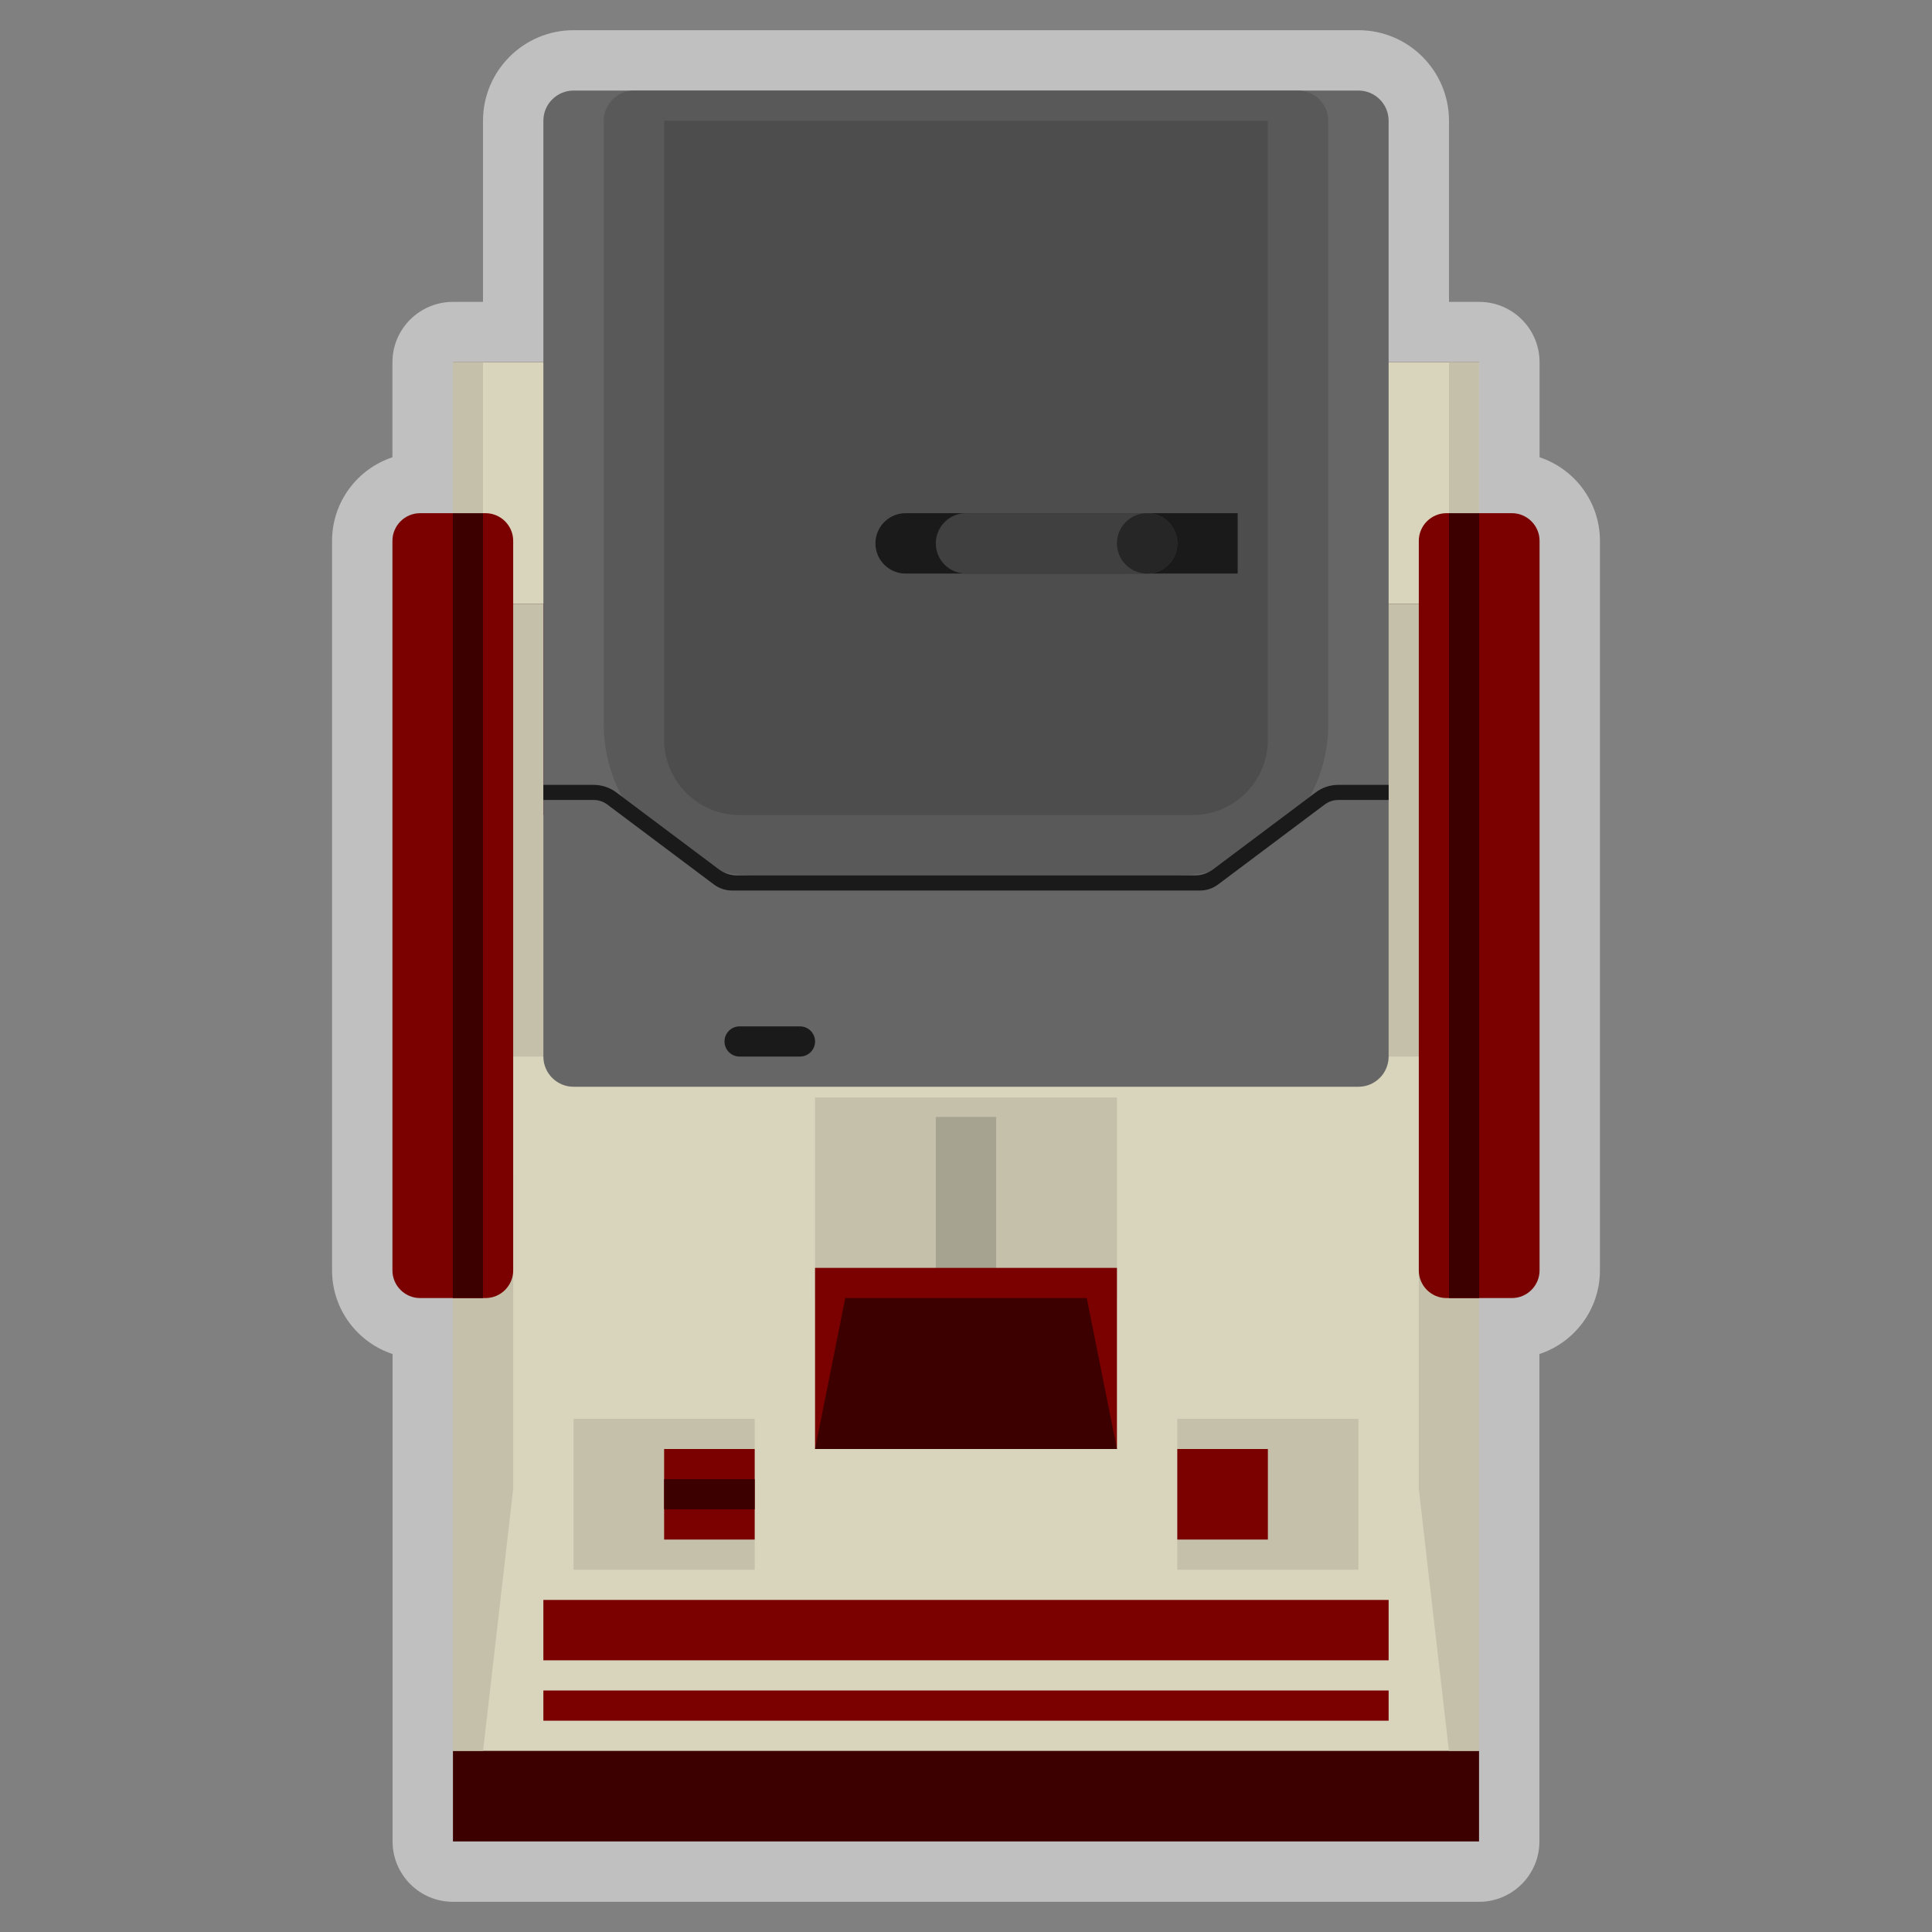 <?xml version="1.0" encoding="iso-8859-1"?>
<!-- Generator: Adobe Illustrator 27.8.1, SVG Export Plug-In . SVG Version: 6.00 Build 0)  -->
<svg version="1.1" id="Layer_1" xmlns="http://www.w3.org/2000/svg" xmlns:xlink="http://www.w3.org/1999/xlink" x="0px" y="0px"
	 viewBox="0 0 256 256" style="enable-background:new 0 0 256 256;" xml:space="preserve">
<rect x="0" y="0" width="256" height="256" fill="#808080" stroke="none"/>
<path style="opacity:0.5;fill:#FFFFFF;" d="M204,60.589V48c0-4.418-3.582-8-8-8h-4V16c0-6.617-5.383-12-12-12h-8H84h-8
	c-6.617,0-12,5.383-12,12v24h-3.98C55.602,40,52,43.582,52,48v12.589c-4.642,1.54-8,5.922-8,11.074v96.674
	c0,5.159,3.367,9.547,8.02,11.081V232v12c0,4.418,3.582,8,8,8h135.96c4.418,0,8-3.582,8-8v-12v-52.583
	c4.652-1.534,8.02-5.921,8.02-11.081V71.663C212,66.511,208.642,62.129,204,60.589z"/>
<rect x="60.02" y="48" style="fill:#3D0000;" width="135.96" height="196"/>
<rect x="60.02" y="97.842" style="fill:#D9D4BC;" width="135.96" height="134.158"/>
<rect x="60" y="80" style="fill:#C4C0AA;" width="136" height="60"/>
<rect x="88" y="48" style="fill:#BFBFBF;" width="80" height="32"/>
<path style="fill:#C4C0AA;" d="M60.02,232h3.99L68,197.284v-41.659h-7.98C60.02,159.097,60.02,232,60.02,232z"/>
<path style="fill:#C4C0AA;" d="M195.98,232h-3.99L188,197.284v-41.659h7.98C195.98,159.097,195.98,232,195.98,232z"/>
<rect x="72" y="212" style="fill:#7B0000;" width="112" height="8"/>
<rect x="72" y="224" style="fill:#7B0000;" width="112" height="4"/>
<rect x="76" y="188" style="fill:#C4C0AA;" width="24" height="20"/>
<rect x="156" y="188" style="fill:#C4C0AA;" width="24" height="20"/>
<rect x="108" y="145.429" style="fill:#C4C0AA;" width="40" height="26.571"/>
<rect x="124" y="148" style="fill:#A6A390;" width="8" height="24"/>
<rect x="108" y="168" style="fill:#7B0000;" width="40" height="24"/>
<polygon style="fill:#3D0000;" points="148,192 108,192 112,172 144,172 "/>
<rect x="88" y="192" style="fill:#7B0000;" width="12" height="12"/>
<rect x="156" y="192" style="fill:#7B0000;" width="12" height="12"/>
<rect x="60" y="48" style="fill:#D9D4BC;" width="28" height="32"/>
<rect x="168" y="48" style="fill:#D9D4BC;" width="28" height="32"/>
<rect x="96" y="48" style="fill:#B3B3B3;" width="4" height="32"/>
<rect x="104" y="48" style="fill:#B3B3B3;" width="4" height="32"/>
<rect x="112" y="48" style="fill:#B3B3B3;" width="4" height="32"/>
<rect x="120" y="48" style="fill:#B3B3B3;" width="4" height="32"/>
<rect x="128" y="48" style="fill:#B3B3B3;" width="4" height="32"/>
<rect x="136" y="48" style="fill:#B3B3B3;" width="4" height="32"/>
<rect x="144" y="48" style="fill:#B3B3B3;" width="4" height="32"/>
<rect x="152" y="48" style="fill:#B3B3B3;" width="4" height="32"/>
<rect x="88" y="196" style="fill:#3D0000;" width="12" height="4"/>
<g>
	<path style="fill:#7B0000;" d="M64.337,172h-8.674c-2.015,0-3.663-1.648-3.663-3.663V71.663C52,69.648,53.648,68,55.663,68h8.674
		C66.352,68,68,69.648,68,71.663v96.674C68,170.352,66.352,172,64.337,172z"/>
	<path style="fill:#7B0000;" d="M200.337,172h-8.674c-2.015,0-3.663-1.648-3.663-3.663V71.663c0-2.015,1.648-3.663,3.663-3.663
		h8.674c2.015,0,3.663,1.648,3.663,3.663v96.674C204,170.352,202.352,172,200.337,172z"/>
	<rect x="60" y="68" style="fill:#3D0000;" width="4" height="104"/>
	<rect x="192" y="68" style="fill:#3D0000;" width="4" height="104"/>
</g>
<polygon style="fill:#CCCCCC;" points="165.389,108.04 90.611,108.04 87.212,80.847 168.788,80.847 "/>
<rect x="60" y="48" style="fill:#C4C0AA;" width="4" height="20"/>
<rect x="192" y="48" style="fill:#C4C0AA;" width="3.98" height="20"/>
<polygon style="fill:#7B0000;" points="184,80 72,80 72,108 "/>
<path style="fill:#3D0000;" d="M178.197,100H77.803c-0.996,0-1.803,0.807-1.803,1.803v0.394c0,0.996,0.807,1.803,1.803,1.803
	h100.394c0.996,0,1.803-0.807,1.803-1.803v-0.394C180,100.807,179.193,100,178.197,100z"/>
<polygon style="fill:#262626;" points="168,136 88,136 80,128 80,116 176,116 176,128 "/>
<path style="fill:#666666;" d="M180,144H76c-2.209,0-4-1.791-4-4V16c0-2.209,1.791-4,4-4h104c2.209,0,4,1.791,4,4v124
	C184,142.209,182.209,144,180,144z"/>
<path style="fill:#595959;" d="M156,116h-56c-11.046,0-20-8.954-20-20V16c0-2.209,1.791-4,4-4h88c2.209,0,4,1.791,4,4v80
	C176,107.046,167.046,116,156,116z"/>
<path style="fill:#4D4D4D;" d="M158,108H98c-5.523,0-10-4.477-10-10V16h80v82C168,103.523,163.523,108,158,108z"/>
<path style="fill:#1A1A1A;" d="M164,76h-44c-2.209,0-4-1.791-4-4v0c0-2.209,1.791-4,4-4h44V76z"/>
<path style="fill:#404040;" d="M152,76h-24c-2.209,0-4-1.791-4-4v0c0-2.209,1.791-4,4-4h24c2.209,0,4,1.791,4,4v0
	C156,74.209,154.209,76,152,76z"/>
<circle style="fill:#262626;" cx="152" cy="72" r="4"/>
<path style="fill:#1A1A1A;" d="M159,118H97c-0.866,0-1.708-0.281-2.4-0.8l-14.132-10.599c-0.52-0.39-1.152-0.601-1.802-0.601H72v-2
	h6.668c1.081,0,2.133,0.351,2.998,1l13.6,10.2c0.692,0.519,1.535,0.8,2.4,0.8h60.667c0.865,0,1.708-0.281,2.4-0.8l13.6-10.2
	c0.865-0.649,1.918-1,3-1H184v2h-6.666c-0.649,0-1.281,0.211-1.8,0.6L161.4,117.2C160.707,117.719,159.865,118,159,118z"/>
<path style="fill:#1A1A1A;" d="M106,140h-8c-1.105,0-2-0.895-2-2l0,0c0-1.105,0.895-2,2-2h8c1.105,0,2,0.895,2,2l0,0
	C108,139.105,107.105,140,106,140z"/>
</svg>
